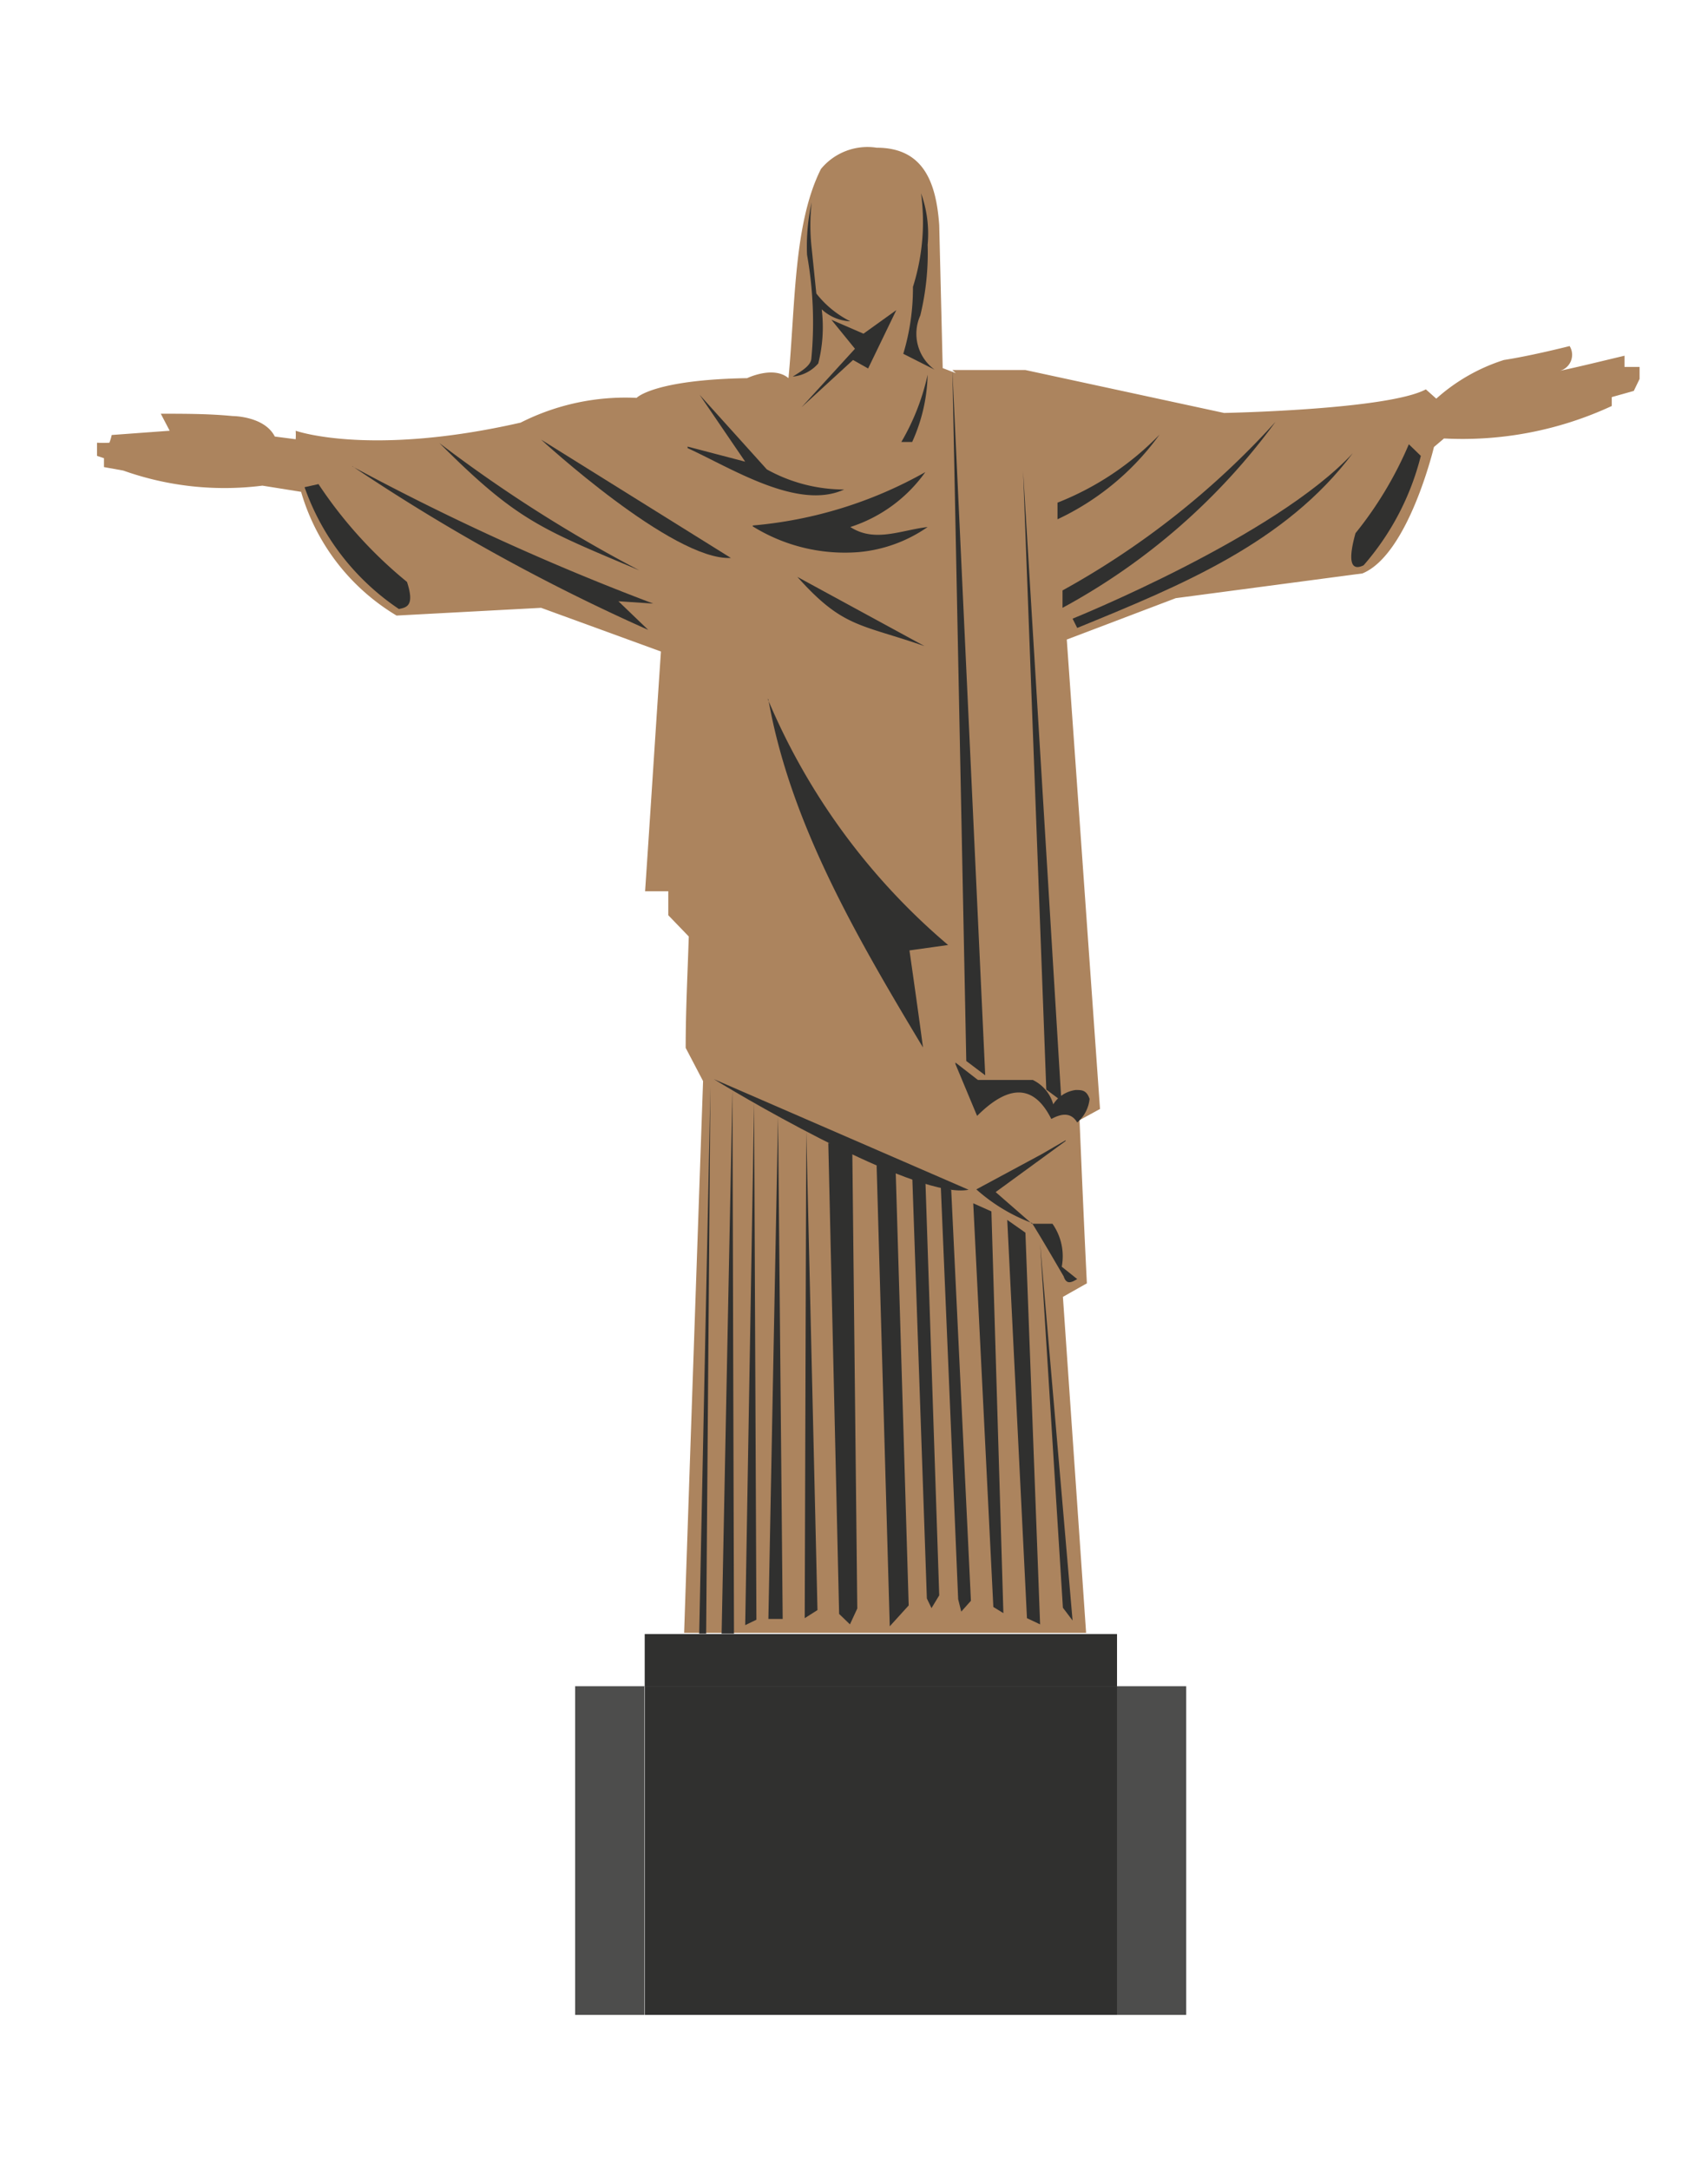 <svg id="Layer_1" data-name="Layer 1" xmlns="http://www.w3.org/2000/svg" viewBox="0 0 44.19 56.13"><defs><style>.cls-1{fill:#ac845e;}.cls-1,.cls-2{fill-rule:evenodd;}.cls-2,.cls-3{fill:#30302f;}.cls-4{fill:#4d4d4c;}</style></defs><path class="cls-1" d="M24.64,9.57h1.89l5.14,1.11s4.23-.08,5.22-.61l.27.24a4.8,4.8,0,0,1,1.75-1c.72-.11,1.7-.36,1.7-.36a.43.43,0,0,1-.25.64c.56-.12,1.12-.26,1.67-.39l0,.29h.39c0,.1,0,.2,0,.31l-.15.31-.57.16v.23a9.17,9.17,0,0,1-4.34.84l-.26.22s-.66,2.78-1.85,3.27l-4.83.64-2.82,1.07q.43,6.07.86,12.14l-.53.29c.06,1.41.12,2.81.19,4.22l-.62.35.6,8.69H17.7q.24-7.14.49-14.27l-.45-.86c0-1,.05-1.91.08-2.88l-.53-.55c0-.2,0-.41,0-.62l-.6,0c.14-2.07.27-4.13.41-6.2L14,15.72l-3.74.2a5.52,5.52,0,0,1-2.47-3.2l-1-.16a7.8,7.8,0,0,1-3.6-.39l-.5-.09c0-.07,0-.15,0-.23l-.18-.06c0-.11,0-.23,0-.34a3.16,3.16,0,0,0,.32,0,1.17,1.17,0,0,0,.06-.2l1.5-.11-.23-.44c.62,0,1.24,0,1.86.06,0,0,.82,0,1.09.53l.54.07a1.7,1.7,0,0,0,0-.22s1.91.68,5.82-.21a6,6,0,0,1,3-.64s.44-.47,2.86-.51c0,0,.68-.33,1.07,0,.18-1.9.13-4,.84-5.41a1.56,1.56,0,0,1,1.44-.55c1.21,0,1.54.89,1.62,2l.09,3.7.34.13Z"/><path class="cls-2" d="M7.88,12.6l.36-.08a11.36,11.36,0,0,0,2.29,2.53c.2.61,0,.66-.21.7A6.31,6.31,0,0,1,7.88,12.6Z"/><path class="cls-2" d="M14,11.37s3.41,3.14,4.91,3.06Z"/><path class="cls-2" d="M27.36,13v.43A6.82,6.82,0,0,0,30,11.24,7.5,7.5,0,0,1,27.36,13Z"/><path class="cls-2" d="M33,10.91a16.63,16.63,0,0,1-5.51,4.81c0-.15,0-.31,0-.45A21.31,21.31,0,0,0,33,10.91Z"/><path class="cls-2" d="M27.75,16S33,13.88,35,11.72c-1.74,2.32-4.44,3.42-7.13,4.52L27.75,16Z"/><path class="cls-2" d="M36.45,11.49a9.69,9.69,0,0,1-1.38,2.3c-.19.68-.14,1,.21.83a6.82,6.82,0,0,0,1.48-2.83l-.31-.3Z"/><polygon class="cls-2" points="26.47 12.19 27.46 28.47 27.07 28.18 26.47 12.19"/><polygon class="cls-2" points="24.64 9.57 25.49 27.81 25 27.44 24.64 9.57"/><path class="cls-2" d="M24.72,27.48l.58.45,1.42,0a1,1,0,0,1,.53.63.81.81,0,0,1,.58-.37c.16,0,.28,0,.36.23a.92.92,0,0,1-.32.61c-.15-.25-.38-.25-.67-.09-.5-1-1.2-.8-1.92-.08l-.56-1.34Z"/><path class="cls-2" d="M19.86,18.07a16.92,16.92,0,0,0,4.67,6.37l-1,.14c.12.84.24,1.68.35,2.51-1.75-2.91-3.44-5.83-4-9Z"/><path class="cls-2" d="M18.47,27.91l6.59,2.86c-1.26.25-5.47-2.17-6.59-2.86Z"/><polygon class="cls-2" points="18.38 28.1 18.09 42.25 18.27 42.25 18.38 28.1"/><polygon class="cls-2" points="18.95 28.2 18.67 42.25 18.99 42.25 18.95 28.2"/><polygon class="cls-2" points="19.51 28.52 19.28 42.03 19.57 41.89 19.51 28.52"/><polygon class="cls-2" points="20.13 28.88 19.88 41.87 20.25 41.87 20.13 28.88"/><polygon class="cls-2" points="20.86 29.26 20.82 41.85 21.15 41.64 20.86 29.26"/><polygon class="cls-2" points="21.43 29.56 21.71 41.74 21.99 42.01 22.18 41.6 22.05 29.64 21.43 29.56"/><polygon class="cls-2" points="22.68 30.14 23.02 42.06 23.51 41.52 23.17 30.17 22.68 30.14"/><polygon class="cls-2" points="23.6 30.36 23.98 41.34 24.1 41.59 24.3 41.26 23.94 30.46 23.6 30.36"/><polygon class="cls-2" points="24.34 30.67 24.79 41.36 24.87 41.68 25.12 41.4 24.61 30.77 24.34 30.67"/><polygon class="cls-2" points="25.18 31.12 25.7 41.56 25.96 41.72 25.65 31.33 25.18 31.12"/><polygon class="cls-2" points="26.06 31.55 26.57 41.85 26.91 42.01 26.53 31.88 26.06 31.55"/><polygon class="cls-2" points="26.91 32.17 27.5 41.58 27.75 41.91 26.91 32.17"/><path class="cls-2" d="M27.57,29.49l-.62.36-1.69.91a4.55,4.55,0,0,0,1.44.87c.28.45.55.92.82,1.38.07.22.2.16.35.07l-.4-.32a1.46,1.46,0,0,0-.24-1.11l-.53,0-.94-.82,1.81-1.32Z"/><path class="cls-2" d="M21,5.23a5.27,5.27,0,0,0,0,1.19l.12,1.17a2.58,2.58,0,0,0,.88.72A1.16,1.16,0,0,1,21.26,8a3.8,3.8,0,0,1-.09,1.4,1,1,0,0,1-.66.34c.22-.14.45-.27.48-.45a9.9,9.9,0,0,0-.11-2.7A5.27,5.27,0,0,1,21,5.23ZM23.83,5A3.07,3.07,0,0,1,24,6.33a6.83,6.83,0,0,1-.19,1.83,1.15,1.15,0,0,0,.37,1.4l-.81-.41a5.88,5.88,0,0,0,.25-1.73A5.56,5.56,0,0,0,23.83,5Z"/><polygon class="cls-2" points="21.51 8.27 22.34 8.63 23.19 8.02 22.46 9.53 22.07 9.31 20.74 10.53 22.12 9.02 21.51 8.27"/><path class="cls-2" d="M11.37,11.46c2,2,2.61,2.21,5.17,3.29a36.41,36.41,0,0,1-5.17-3.29Zm-2.25.6a50.43,50.43,0,0,0,7.65,4.23L16,15.55l.9.06a64.11,64.11,0,0,1-7.79-3.55Z"/><path class="cls-2" d="M19.48,13.59a11,11,0,0,0,4.46-1.38A3.81,3.81,0,0,1,22,13.63c.63.41,1.31.08,2,0a3.69,3.69,0,0,1-1.8.65,4.52,4.52,0,0,1-2.73-.67Zm-1.69-2c1.14.52,2.85,1.62,4.05,1.07a4.13,4.13,0,0,1-2-.52L18.1,10.21l1.18,1.73-1.49-.39Zm2.84,3.33,3.29,1.79c-1.67-.58-2.11-.47-3.29-1.79ZM24,9.69a4.42,4.42,0,0,1-.4,1.74l-.28,0A5.94,5.94,0,0,0,24,9.69Z"/><rect class="cls-3" x="16.68" y="42.26" width="12.22" height="1.36"/><rect class="cls-3" x="16.68" y="43.61" width="12.22" height="8.5"/><rect class="cls-4" x="28.9" y="43.61" width="1.79" height="8.5"/><rect class="cls-4" x="14.88" y="43.61" width="1.79" height="8.5"/></svg>